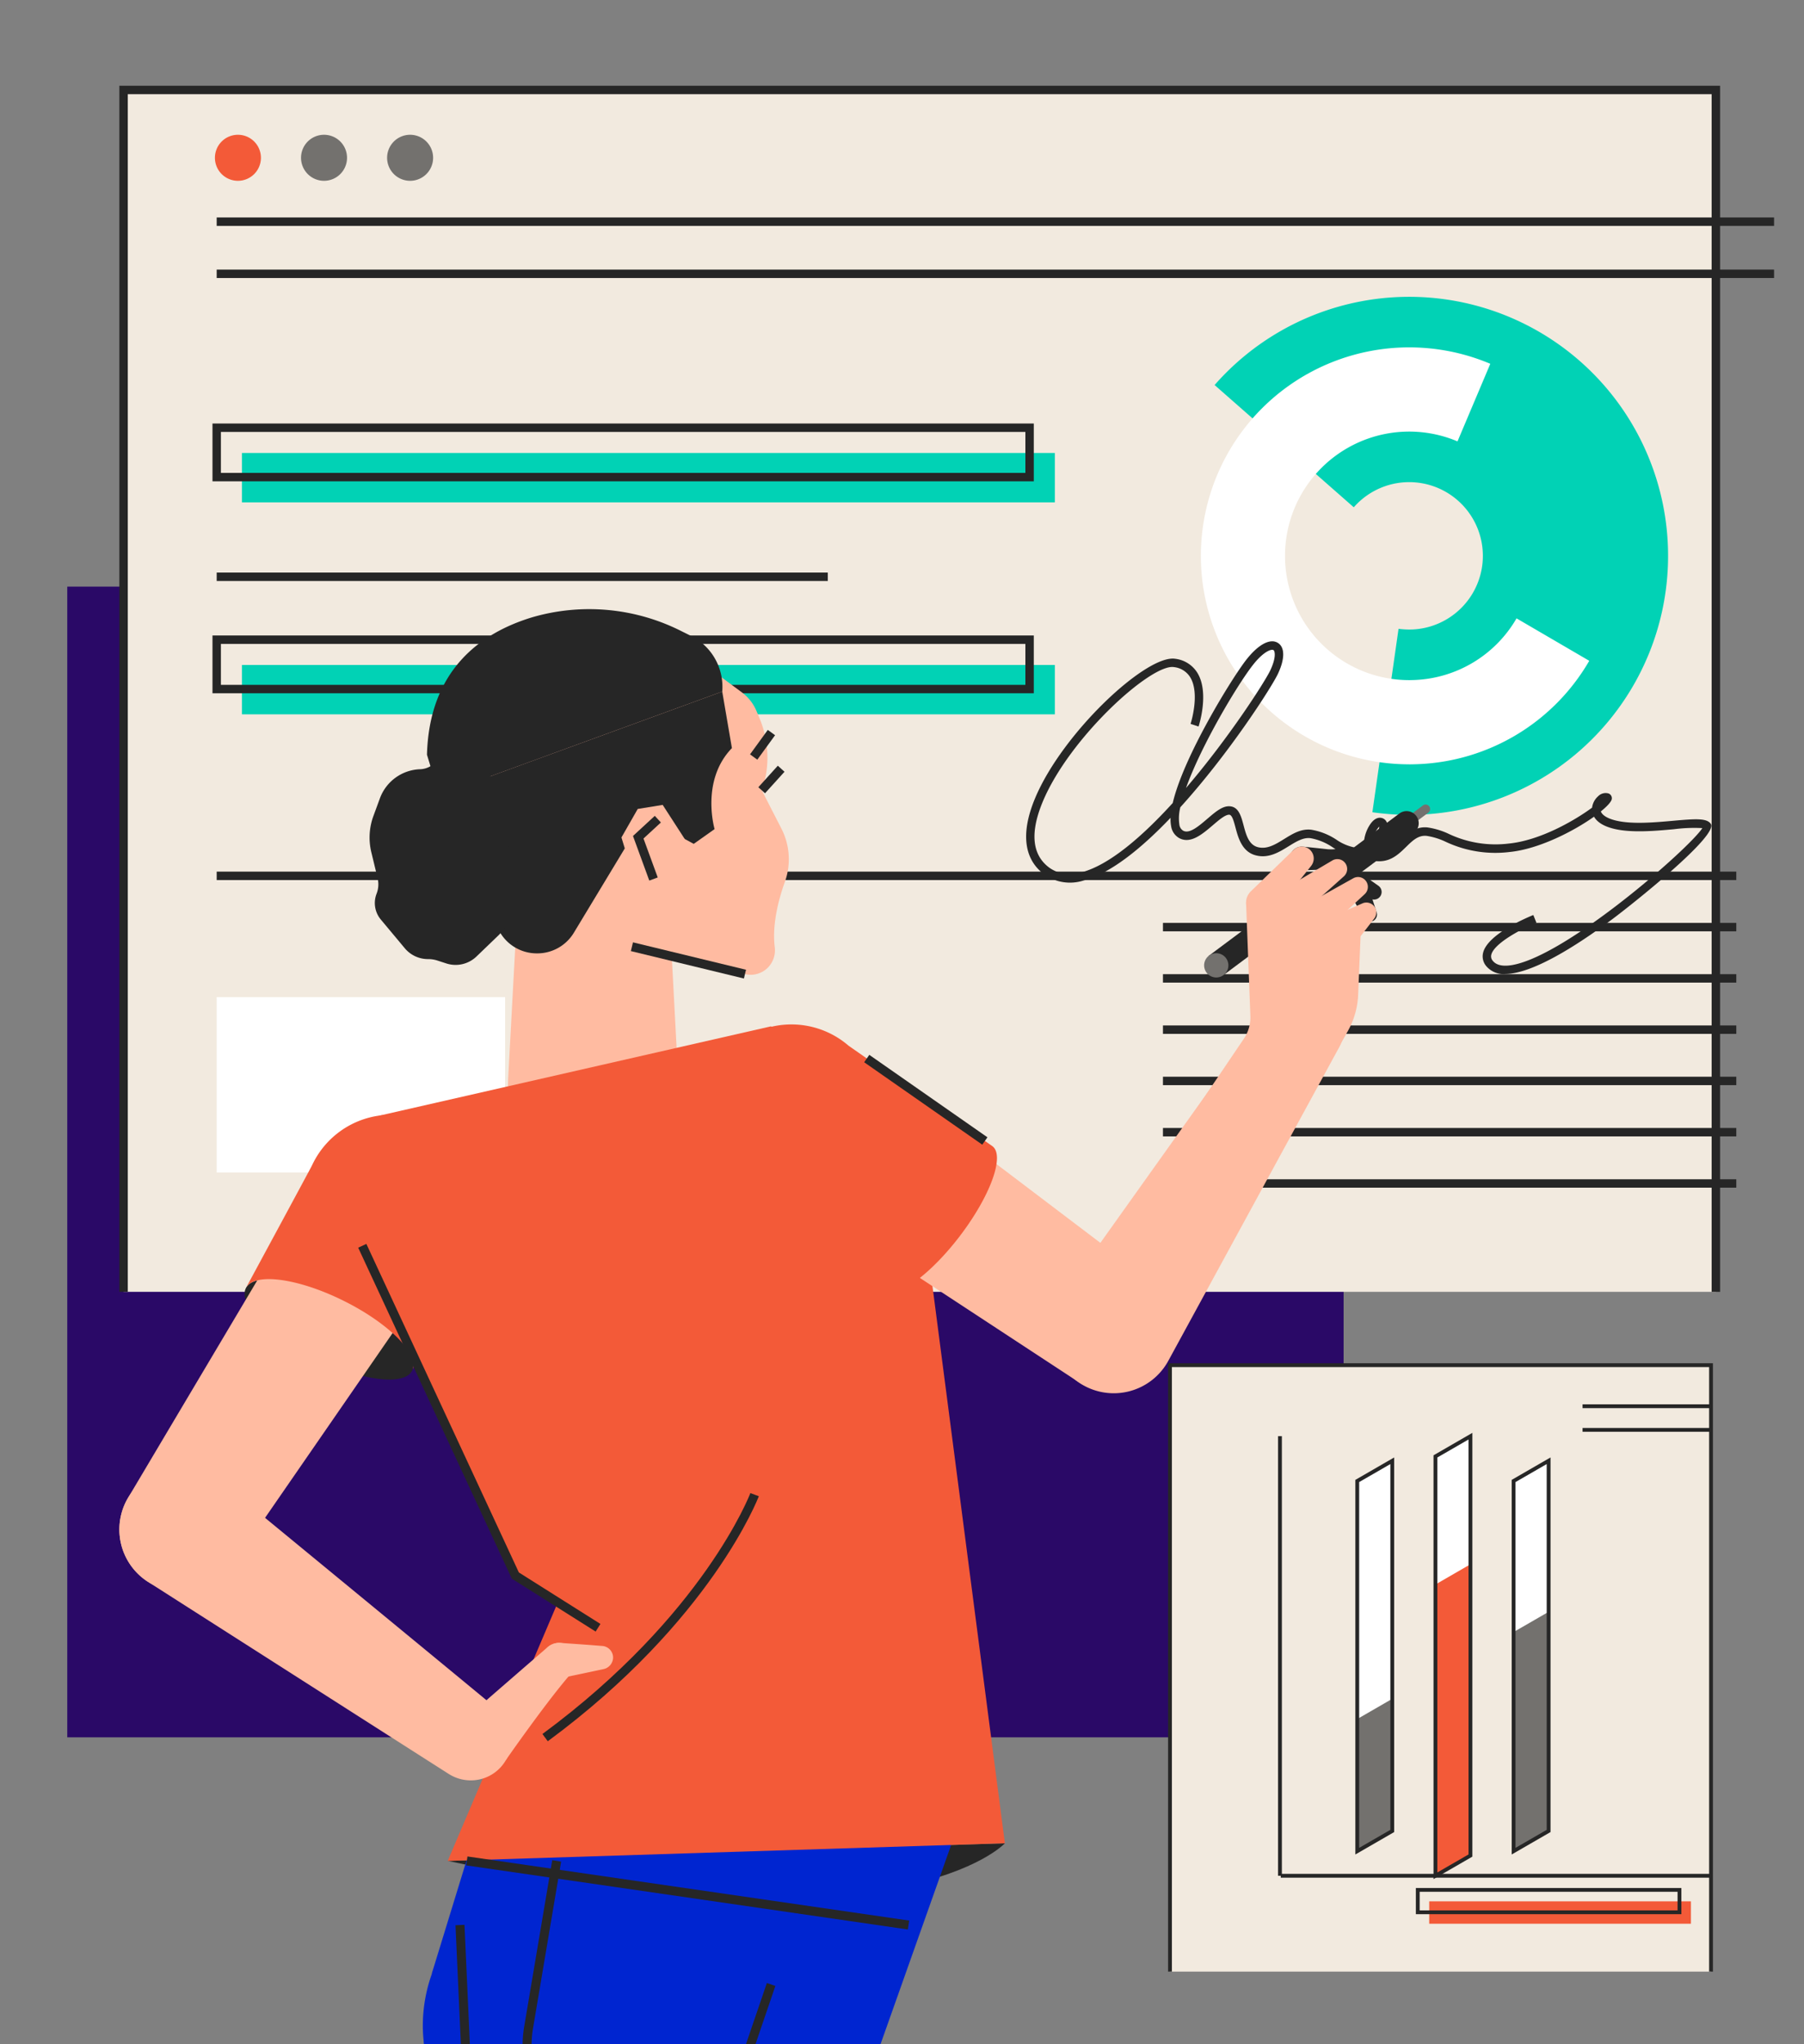 <svg xmlns="http://www.w3.org/2000/svg" xmlns:xlink="http://www.w3.org/1999/xlink" width="400" height="453" viewBox="0 0 400 453">
  <rect x="0" y="0" width="400" height="453" fill="#808080" stroke="none"/>
  <defs>
    <clipPath id="clip-path">
      <rect id="Rectángulo_403108" data-name="Rectángulo 403108" width="366.896" height="267.277" fill="none"/>
    </clipPath>
    <clipPath id="clip-path-2">
      <rect id="Rectángulo_403115" data-name="Rectángulo 403115" width="400" height="453" transform="translate(180 773)" fill="#ebe7f3"/>
    </clipPath>
    <clipPath id="clip-path-3">
      <rect id="Rectángulo_403093" data-name="Rectángulo 403093" width="290.688" height="621.755" fill="none"/>
    </clipPath>
  </defs>
  <g id="Grupo_1106819" data-name="Grupo 1106819" transform="translate(-180 -773)">
    <rect id="Rectángulo_403116" data-name="Rectángulo 403116" width="283" height="255" transform="translate(194.915 903)" fill="#2a0967"/>
    <g id="Grupo_1106159" data-name="Grupo 1106159" transform="translate(206.467 792)">
      <rect id="Rectángulo_403094" data-name="Rectángulo 403094" width="353.057" height="266.343" transform="translate(0.933 0.933)" fill="#f2eadf"/>
      <path id="Trazado_875473" data-name="Trazado 875473" d="M0,0V267.275H1.867V1.867H353.057V267.275h1.868V0Z" transform="translate(0 0.001)" fill="#262626"/>
      <rect id="Rectángulo_403095" data-name="Rectángulo 403095" width="345.315" height="1.868" transform="translate(21.58 29.19)" fill="#262626"/>
      <rect id="Rectángulo_403096" data-name="Rectángulo 403096" width="345.315" height="1.867" transform="translate(21.58 40.743)" fill="#262626"/>
      <rect id="Rectángulo_403097" data-name="Rectángulo 403097" width="135.5" height="1.867" transform="translate(21.58 107.882)" fill="#262626"/>
      <rect id="Rectángulo_403098" data-name="Rectángulo 403098" width="127.128" height="1.868" transform="translate(231.394 185.518)" fill="#262626"/>
      <rect id="Rectángulo_403099" data-name="Rectángulo 403099" width="127.128" height="1.867" transform="translate(231.394 196.882)" fill="#262626"/>
      <rect id="Rectángulo_403100" data-name="Rectángulo 403100" width="127.128" height="1.867" transform="translate(231.394 208.244)" fill="#262626"/>
      <rect id="Rectángulo_403101" data-name="Rectángulo 403101" width="127.128" height="1.867" transform="translate(231.394 219.607)" fill="#262626"/>
      <rect id="Rectángulo_403102" data-name="Rectángulo 403102" width="127.128" height="1.868" transform="translate(231.394 230.967)" fill="#262626"/>
      <rect id="Rectángulo_403103" data-name="Rectángulo 403103" width="127.128" height="1.867" transform="translate(231.394 242.331)" fill="#262626"/>
      <g id="Grupo_1106158" data-name="Grupo 1106158">
        <g id="Grupo_1106157" data-name="Grupo 1106157" clip-path="url(#clip-path)">
          <path id="Trazado_875474" data-name="Trazado 875474" d="M21.548,10.921a5.1,5.1,0,1,1-5.1-5.1,5.1,5.1,0,0,1,5.1,5.1" transform="translate(9.84 5.046)" fill="#f35a38"/>
          <path id="Trazado_875475" data-name="Trazado 875475" d="M31.776,10.921a5.1,5.1,0,1,1-5.1-5.1,5.1,5.1,0,0,1,5.1,5.1" transform="translate(18.704 5.046)" fill="#73716e"/>
          <path id="Trazado_875476" data-name="Trazado 875476" d="M42,10.921a5.1,5.1,0,1,1-5.1-5.1,5.1,5.1,0,0,1,5.1,5.1" transform="translate(27.567 5.046)" fill="#73716e"/>
          <rect id="Rectángulo_403104" data-name="Rectángulo 403104" width="180.245" height="10.942" transform="translate(27.18 81.385)" fill="#01d2b5"/>
          <path id="Trazado_875477" data-name="Trazado 875477" d="M193.171,52.909H11.061V40.1h182.11ZM12.928,51.042H191.306V41.967H12.928Z" transform="translate(9.586 34.752)" fill="#262626"/>
          <rect id="Rectángulo_403105" data-name="Rectángulo 403105" width="180.245" height="10.942" transform="translate(27.18 128.359)" fill="#01d2b5"/>
          <path id="Trazado_875478" data-name="Trazado 875478" d="M193.171,78.074H11.061V65.265h182.11ZM12.928,76.207H191.306V67.132H12.928Z" transform="translate(9.586 56.56)" fill="#262626"/>
          <path id="Trazado_875479" data-name="Trazado 875479" d="M173.246,139.859a57.785,57.785,0,0,1-8.161-.579l5.8-40.653a18.249,18.249,0,0,0,3.121.147A16.333,16.333,0,1,0,160.96,71.7L130.1,44.606a57.4,57.4,0,1,1,45.32,95.211c-.808.026-1.49.043-2.171.043" transform="translate(112.745 21.719)" fill="#01d2b5"/>
          <path id="Trazado_875480" data-name="Trazado 875480" d="M174.662,123.46A46.2,46.2,0,1,1,192.647,34.7l-7.271,17.192a27.537,27.537,0,1,0-10.714,52.906c.371,0,.741-.011,1.113-.024a27.381,27.381,0,0,0,22.691-13.662l16.124,9.406a45.981,45.981,0,0,1-38.174,22.911c-.623.021-1.189.035-1.753.035" transform="translate(111.329 26.919)" fill="#fff"/>
          <path id="Trazado_875481" data-name="Trazado 875481" d="M213.913,139.684a5.055,5.055,0,0,1-4.172-1.742,3.331,3.331,0,0,1-.691-3.033c1.092-4.179,10.1-7.89,11.121-8.3l.693,1.734c-3.528,1.411-9.363,4.571-10.007,7.037a1.46,1.46,0,0,0,.336,1.389c.8.986,2.272,1.292,4.385.911,12.239-2.221,39.207-25.892,42.072-30.329a34.8,34.8,0,0,0-6.326.25c-4.166.375-9.35.84-13.221-.084-2.662-.633-3.909-1.7-4.472-2.7-4.564,3.254-12.273,7.192-18.728,7.827A25.868,25.868,0,0,1,200.78,110.4a15.15,15.15,0,0,0-4.282-1.331c-1.854-.172-3.1,1.042-4.538,2.451-1.521,1.488-3.244,3.175-5.936,3.175a3.24,3.24,0,0,1-2.763-1.288,5.3,5.3,0,0,1-1.686.267,12.3,12.3,0,0,1-6-2.139,12.731,12.731,0,0,0-4.822-1.956c-1.616-.2-3.194.775-4.859,1.805-2.078,1.286-4.433,2.746-7.271,2-3.059-.793-3.892-3.912-4.5-6.19-.364-1.363-.741-2.772-1.368-2.809-.9-.047-2.359,1.226-3.681,2.354-2.311,1.967-4.926,4.2-7.446,2.811a3.628,3.628,0,0,1-1.764-2.617,7.983,7.983,0,0,1-.129-1.868c-6.485,6.795-13.363,12.385-19.363,13.918a9.816,9.816,0,0,1-8.568-1.318c-4.594-3.341-5.335-9.167-2.143-16.852,6.046-14.556,24.761-32.011,31.115-30.986a6.692,6.692,0,0,1,4.915,3.13c2.671,4.385.353,11.575.254,11.879l-1.773-.582c.022-.065,2.148-6.683-.077-10.328a4.847,4.847,0,0,0-3.614-2.257c-5.029-.8-23.183,15.627-29.1,29.86-2.862,6.892-2.352,11.812,1.518,14.625a7.929,7.929,0,0,0,7.007,1.019c6.182-1.579,13.514-7.926,20.311-15.387,2.44-10.449,13.259-27.871,16.333-31.777,2.66-3.38,5.269-4.765,6.976-3.705,1.579.978,1.581,3.552,0,6.886-1.366,2.891-10.707,17.509-21.625,29.539a9.887,9.887,0,0,0-.215,3.832,1.834,1.834,0,0,0,.834,1.353c1.391.765,3.4-.945,5.335-2.6,1.745-1.488,3.379-2.925,5-2.8,1.973.114,2.527,2.188,3.061,4.192.569,2.135,1.159,4.342,3.164,4.863,2.061.53,3.888-.592,5.82-1.786,1.865-1.155,3.782-2.359,6.068-2.068a14.374,14.374,0,0,1,5.525,2.19,10.7,10.7,0,0,0,5.111,1.891,2.706,2.706,0,0,0,1.015-.159,8.106,8.106,0,0,1,1.5-5.3c.9-1.217,1.753-1.351,2.313-1.258.788.136,1.575.834,1.426,2.38a7.845,7.845,0,0,1-2.936,5.023,1.56,1.56,0,0,0,1.094.332c1.928,0,3.24-1.282,4.629-2.643,1.547-1.514,3.3-3.226,6.02-2.974a16.611,16.611,0,0,1,4.823,1.465,24.237,24.237,0,0,0,13.223,2.113c6.961-.685,14.6-5.094,18.487-7.957a4.03,4.03,0,0,1,1.327-2.514,2.326,2.326,0,0,1,2.333-.627,1.118,1.118,0,0,1,.709,1.215c-.08.588-.976,1.587-2.427,2.763.327.864,1.512,1.585,3.384,2.031,3.578.853,8.592.4,12.622.041,5.034-.452,7.491-.612,8.374.681,1.809,2.654-18.142,18.381-21.888,21.164-8,5.943-17.727,12.094-23.729,12.1m-27.9-32.659a6.046,6.046,0,0,0-1.514,3.31,6.656,6.656,0,0,0,.693-.92,4.682,4.682,0,0,0,.821-2.389M162.281,67.837c-.666,0-2.21.726-4.262,3.332-3.436,4.368-11.452,17.77-14.858,27.288,9.566-11.166,17.5-23.551,18.683-26.06,1.351-2.856,1.047-4.288.7-4.5a.516.516,0,0,0-.265-.06" transform="translate(93.346 57.163)" fill="#262626"/>
          <rect id="Rectángulo_403106" data-name="Rectángulo 403106" width="336.943" height="1.867" transform="translate(21.58 174.158)" fill="#262626"/>
          <rect id="Rectángulo_403107" data-name="Rectángulo 403107" width="63.951" height="38.867" transform="translate(21.58 201.963)" fill="#fff"/>
        </g>
      </g>
    </g>
    <g id="Grupo_1106160" data-name="Grupo 1106160" transform="translate(439 1075.104)">
      <rect id="Rectángulo_403109" data-name="Rectángulo 403109" width="119.963" height="134.394" transform="translate(0.423 0.423)" fill="#f2eadf"/>
      <path id="Trazado_875482" data-name="Trazado 875482" d="M0,0V134.817H.846V.846H119.963V134.817h.846V0Z" fill="#262626"/>
      <rect id="Rectángulo_403110" data-name="Rectángulo 403110" width="95.404" height="0.846" transform="translate(24.982 113.153)" fill="#262626"/>
      <path id="Trazado_875483" data-name="Trazado 875483" d="M57.33,107.57l-7.764,4.483,0-82.04,7.764-4.482Z" transform="translate(-7.621 -3.925)" fill="#fff"/>
      <path id="Trazado_875484" data-name="Trazado 875484" d="M57.33,117.155l-7.764,4.483V92.352L57.33,87.87Z" transform="translate(-7.621 -13.51)" fill="#73716e"/>
      <path id="Trazado_875485" data-name="Trazado 875485" d="M49.066,112.652V29.636l8.61-4.971v83.016Zm.845-82.528v81.062l6.917-3.993V26.131Z" transform="translate(-7.544 -3.792)" fill="#262626"/>
      <path id="Trazado_875486" data-name="Trazado 875486" d="M77.811,112.03l-7.764,4.483,0-92.938,7.764-4.483Z" transform="translate(-10.77 -2.935)" fill="#fff"/>
      <path id="Trazado_875487" data-name="Trazado 875487" d="M77.811,117.188l-7.764,4.483V57.123l7.763-4.482Z" transform="translate(-10.77 -8.094)" fill="#f35a38"/>
      <path id="Trazado_875488" data-name="Trazado 875488" d="M69.548,117.111V23.2l8.61-4.972V112.14Zm.845-93.426v91.96l6.917-3.993V19.692Z" transform="translate(-10.693 -2.802)" fill="#262626"/>
      <path id="Trazado_875489" data-name="Trazado 875489" d="M98.293,107.57l-7.764,4.483,0-82.04,7.764-4.482Z" transform="translate(-13.919 -3.925)" fill="#fff"/>
      <path id="Trazado_875490" data-name="Trazado 875490" d="M98.293,113.653l-7.764,4.483V69.576l7.764-4.483Z" transform="translate(-13.919 -10.008)" fill="#73716e"/>
      <path id="Trazado_875491" data-name="Trazado 875491" d="M90.029,112.652V29.636l8.61-4.971v83.016Zm.845-82.528v81.062l6.917-3.993V26.131Z" transform="translate(-13.842 -3.792)" fill="#262626"/>
      <rect id="Rectángulo_403111" data-name="Rectángulo 403111" width="0.846" height="97.42" transform="translate(24.384 16.157)" fill="#262626"/>
      <rect id="Rectángulo_403112" data-name="Rectángulo 403112" width="58.029" height="4.961" transform="translate(57.898 119.244)" fill="#f35a38"/>
      <path id="Trazado_875492" data-name="Trazado 875492" d="M123.793,143.214H64.918v-5.807h58.875Zm-58.028-.846h57.182v-4.114H65.764Z" transform="translate(-9.981 -21.126)" fill="#262626"/>
      <rect id="Rectángulo_403113" data-name="Rectángulo 403113" width="28.486" height="0.846" transform="translate(91.9 9.102)" fill="#262626"/>
      <rect id="Rectángulo_403114" data-name="Rectángulo 403114" width="28.486" height="0.846" transform="translate(91.9 14.339)" fill="#262626"/>
    </g>
    <g id="Enmascarar_grupo_1099780" data-name="Enmascarar grupo 1099780" clip-path="url(#clip-path-2)">
      <g id="Grupo_1106156" data-name="Grupo 1106156" transform="translate(206.467 907.968)">
        <g id="Grupo_1106155" data-name="Grupo 1106155" clip-path="url(#clip-path-3)">
          <path id="Trazado_875426" data-name="Trazado 875426" d="M137.775,35.355a1,1,0,0,1-.6-1.8L152.829,21.88a1,1,0,0,1,1.192,1.6L138.37,35.157a.986.986,0,0,1-.595.2" transform="translate(136.264 21.6)" fill="#73716e"/>
          <path id="Trazado_875427" data-name="Trazado 875427" d="M163.253,22.978,120.98,54.52l3.216,4.312,42.273-31.545a2.689,2.689,0,1,0-3.216-4.31" transform="translate(120.527 22.357)" fill="#262626"/>
          <path id="Trazado_875428" data-name="Trazado 875428" d="M125.332,39.287a2.689,2.689,0,1,1-3.763-.547,2.689,2.689,0,0,1,3.763.547" transform="translate(120.036 38.063)" fill="#73716e"/>
          <path id="Trazado_875429" data-name="Trazado 875429" d="M38.38,263.131,11.4,335.659l26.255,1.427,26.255-67.1Z" transform="translate(11.36 262.145)" fill="#ffbba1"/>
          <path id="Trazado_875430" data-name="Trazado 875430" d="M47.508,274.592l6.626,66.673,26.562-.537-7.3-71.464Z" transform="translate(47.33 268.255)" fill="#ffbba1"/>
          <path id="Trazado_875431" data-name="Trazado 875431" d="M51.077,94.646c-1.741,3.519-11.413,2.286-21.6-2.755s-17.036-11.98-15.293-15.5,11.411-2.286,21.6,2.755,17.036,11.979,15.3,15.5" transform="translate(13.859 74.108)" fill="#262626"/>
          <path id="Trazado_875432" data-name="Trazado 875432" d="M80.926,81.224c-1.188-22.53-1.188-22.53-2.254-42.34a16.614,16.614,0,0,0-33.182,0c-1.086,19.811-1.086,19.811-2.3,42.34.006.339-.028.673-.028,1.016a18.906,18.906,0,1,0,37.813,0c0-.343-.034-.677-.052-1.016" transform="translate(43.003 23.066)" fill="#ffbba1"/>
          <path id="Trazado_875433" data-name="Trazado 875433" d="M74.029,83.7A16.7,16.7,0,1,0,45.936,65.676c-17.086,28.712-29.928,50.312-44,73.989A13.769,13.769,0,0,0,25.1,154.527a1.086,1.086,0,0,0,.084-.112c15.633-22.632,29.9-43.281,48.846-70.717" transform="translate(0 57.282)" fill="#ffbba1"/>
          <path id="Trazado_875434" data-name="Trazado 875434" d="M160.012,137.01s-22.737,24.937-123.542,3.913Z" transform="translate(36.333 136.496)" fill="#262626"/>
          <path id="Trazado_875435" data-name="Trazado 875435" d="M102.157,174.019a34.227,34.227,0,0,0-68.451.617c.01,1.082.084,2.148.192,3.2a1.945,1.945,0,0,0,.016.264c7,67.9,9.4,91.1,14.139,137.071a23.13,23.13,0,0,0,46.1-1.046c2.683-46.211,4.02-69.5,7.947-137.837,0-.753.062-1.505.056-2.272" transform="translate(33.578 139.576)" fill="#0025d0"/>
          <path id="Trazado_875436" data-name="Trazado 875436" d="M87.114,237.688a23.143,23.143,0,0,0-46.281.685c0,.579.054,1.148.1,1.719,3.835,46.127,7.987,93.964,11.193,132.294l37.542-10.349c-.791-38.458-1.6-78.071-2.555-124.349" transform="translate(40.678 214.214)" fill="#001c9e"/>
          <path id="Trazado_875437" data-name="Trazado 875437" d="M130.969,195.512l22.49-63.4-107.083.655-11.67,37.981Z" transform="translate(34.576 131.615)" fill="#0025d0"/>
          <path id="Trazado_875438" data-name="Trazado 875438" d="M133.089,175.39a34.22,34.22,0,0,0-67.647-7.334,3.1,3.1,0,0,0-.084.331c-.012.056-.026.11-.036.164C50.727,235.04,44.872,261.708,34.973,306.8a23.786,23.786,0,0,0-.537,4.963,23.133,23.133,0,0,0,44.69,8.4c16.832-43.121,26.756-68.569,51.625-132.346a34.642,34.642,0,0,0,2.338-12.435" transform="translate(34.307 140.633)" fill="#0025d0"/>
          <path id="Trazado_875439" data-name="Trazado 875439" d="M98.1,246.9a23.136,23.136,0,1,0-43.335-16.166c-14.906,43.822-27.107,80.98-39.482,117.4L51.3,361.57c14.463-35.531,29.249-71.562,46.654-114.329.024-.054.044-.108.068-.164s.048-.118.072-.178" transform="translate(15.225 214.225)" fill="#0025d0"/>
          <path id="Trazado_875440" data-name="Trazado 875440" d="M54.341,193.124l-.1-1.992,22.476-1.11,12.812-37.5,1.888.647L78.169,191.948Z" transform="translate(54.04 151.953)" fill="#262626"/>
          <path id="Trazado_875441" data-name="Trazado 875441" d="M35.516,187.888l-1.351-1.469,7.821-7.185-1.493-33.08,1.994-.09,1.533,34.012Z" transform="translate(34.037 145.517)" fill="#262626"/>
          <path id="Trazado_875442" data-name="Trazado 875442" d="M52.347,299.381l-5.1,23.161h69.885V311.948s-29.561-1.323-36.04-16.771Z" transform="translate(47.072 294.071)" fill="#f35a38"/>
          <rect id="Rectángulo_403054" data-name="Rectángulo 403054" width="69.885" height="5.003" transform="translate(94.321 616.612)" fill="#73716e"/>
          <path id="Trazado_875443" data-name="Trazado 875443" d="M42.684,253.416l-1.95-.429,12.832-58.454a24.889,24.889,0,0,1-4.4-18.675L55.4,138.887l1.968.331-6.236,36.971a22.81,22.81,0,0,0,4.242,17.433l.275.367-.036.529Z" transform="translate(40.581 138.366)" fill="#262626"/>
          <path id="Trazado_875444" data-name="Trazado 875444" d="M118.731,46.324l32.948,35.651,18.906,145.381L47.044,231.269,71.492,173.9l-9.454-5.869L25.856,90.124,31.8,66.133Z" transform="translate(25.759 46.15)" fill="#f35a38"/>
          <path id="Trazado_875445" data-name="Trazado 875445" d="M83.6,148.7C69.7,137.212,43.81,115.926,22.54,98.435A13.768,13.768,0,1,0,6.368,120.657c23.212,14.828,51.475,32.868,66.675,42.57a9.14,9.14,0,0,0,4.851,1.417A8.981,8.981,0,0,0,83.6,148.7" transform="translate(0 94.928)" fill="#ffbba1"/>
          <path id="Trazado_875446" data-name="Trazado 875446" d="M152.055,45.793c-10.5,14.658-29.948,41.953-45.93,64.381a13.768,13.768,0,1,0,23.286,14.6c13.191-24.181,29.235-53.621,37.869-69.454a9.174,9.174,0,0,0,1.076-4.939,8.979,8.979,0,0,0-16.3-4.587" transform="translate(103.166 41.829)" fill="#ffbba1"/>
          <path id="Trazado_875447" data-name="Trazado 875447" d="M62.77,118.022a2.589,2.589,0,0,0-2.423-2.571c-3.715-.289-3.715-.289-9.283-.679a2.1,2.1,0,0,1-.273-.01,3.912,3.912,0,0,0,0,7.823,4.016,4.016,0,0,0,.81-.086l9.1-1.926a2.673,2.673,0,0,0,2.068-2.551" transform="translate(46.704 114.332)" fill="#ffbba1"/>
          <path id="Trazado_875448" data-name="Trazado 875448" d="M48.175,153.132l-1.184-1.607C82.72,125.2,93,98.4,93.1,98.137l1.87.695c-.1.273-10.546,27.6-46.794,54.3" transform="translate(46.815 97.769)" fill="#262626"/>
          <rect id="Rectángulo_403055" data-name="Rectángulo 403055" width="1.997" height="98.965" transform="translate(76.897 278.408) rotate(-81.746)" fill="#262626"/>
          <path id="Trazado_875449" data-name="Trazado 875449" d="M62.238,118.674a3.9,3.9,0,0,0-6.468-2.942c-5.917,5.118-6.933,6-14.686,12.732a5.2,5.2,0,0,0-1.767,3.877c0,2.837,7.23,8.368,7.23,8.368s9.474-13.6,14.692-19.426a3.976,3.976,0,0,0,1-2.609" transform="translate(39.17 114.331)" fill="#ffbba1"/>
          <path id="Trazado_875450" data-name="Trazado 875450" d="M162.046,102.154a1.193,1.193,0,0,0-.11-.09l-68.5-51.913A16.7,16.7,0,1,0,74.2,77.423c27.932,18.336,48.946,32.116,71.979,47.219a13.769,13.769,0,0,0,15.868-22.488" transform="translate(66.395 46.585)" fill="#ffbba1"/>
          <path id="Trazado_875451" data-name="Trazado 875451" d="M128.954,73.15,97.022,50.858A19.375,19.375,0,0,0,71.4,79.925c-.006.008.086.078.086.078A19.6,19.6,0,0,0,73.689,81.7l30.77,23.574c2.771,2.112,10.5-3.366,17.262-12.237s10-17.771,7.232-19.883" transform="translate(64.647 45.894)" fill="#f35a38"/>
          <path id="Trazado_875452" data-name="Trazado 875452" d="M65.685,75.546a19.383,19.383,0,0,0-36.963-8.2c-.307.661-14.676,27.211-14.676,27.211,1.741-3.519,11.413-2.288,21.6,2.753s17.036,11.982,15.3,15.5L63.212,85.008a19.04,19.04,0,0,0,1.457-3.3l.054-.122a19.6,19.6,0,0,0,.962-6.037" transform="translate(13.993 55.94)" fill="#f35a38"/>
          <rect id="Rectángulo_403056" data-name="Rectángulo 403056" width="13.254" height="1.996" transform="translate(146.251 616.341) rotate(-74.338)" fill="#f2eadf"/>
          <path id="Trazado_875453" data-name="Trazado 875453" d="M13.581,299.274l-4.973,22.59H76.77V311.531s-25.879-.341-32.2-15.409Z" transform="translate(8.576 295.012)" fill="#f35a38"/>
          <rect id="Rectángulo_403057" data-name="Rectángulo 403057" width="68.162" height="4.879" transform="translate(17.186 616.876)" fill="#73716e"/>
          <rect id="Rectángulo_403058" data-name="Rectángulo 403058" width="12.948" height="1.997" transform="translate(67.815 616.611) rotate(-74.7)" fill="#f2eadf"/>
          <rect id="Rectángulo_403059" data-name="Rectángulo 403059" width="1.996" height="5.003" transform="translate(95.996 616.612)" fill="#262626"/>
          <rect id="Rectángulo_403060" data-name="Rectángulo 403060" width="1.996" height="5.003" transform="translate(100.96 616.612)" fill="#262626"/>
          <rect id="Rectángulo_403061" data-name="Rectángulo 403061" width="1.996" height="5.003" transform="translate(105.925 616.612)" fill="#262626"/>
          <rect id="Rectángulo_403062" data-name="Rectángulo 403062" width="1.996" height="5.003" transform="translate(110.89 616.612)" fill="#262626"/>
          <rect id="Rectángulo_403063" data-name="Rectángulo 403063" width="1.996" height="5.003" transform="translate(115.854 616.612)" fill="#262626"/>
          <rect id="Rectángulo_403064" data-name="Rectángulo 403064" width="1.996" height="5.003" transform="translate(120.819 616.612)" fill="#262626"/>
          <rect id="Rectángulo_403065" data-name="Rectángulo 403065" width="1.996" height="5.003" transform="translate(125.784 616.612)" fill="#262626"/>
          <rect id="Rectángulo_403066" data-name="Rectángulo 403066" width="1.996" height="5.003" transform="translate(130.749 616.612)" fill="#262626"/>
          <rect id="Rectángulo_403067" data-name="Rectángulo 403067" width="1.996" height="5.003" transform="translate(135.713 616.612)" fill="#262626"/>
          <rect id="Rectángulo_403068" data-name="Rectángulo 403068" width="1.996" height="5.003" transform="translate(140.678 616.612)" fill="#262626"/>
          <rect id="Rectángulo_403069" data-name="Rectángulo 403069" width="1.996" height="5.003" transform="translate(145.643 616.612)" fill="#262626"/>
          <rect id="Rectángulo_403070" data-name="Rectángulo 403070" width="1.996" height="5.003" transform="translate(150.607 616.612)" fill="#262626"/>
          <rect id="Rectángulo_403071" data-name="Rectángulo 403071" width="1.996" height="5.003" transform="translate(155.572 616.612)" fill="#262626"/>
          <rect id="Rectángulo_403072" data-name="Rectángulo 403072" width="1.996" height="5.003" transform="translate(160.537 616.612)" fill="#262626"/>
          <rect id="Rectángulo_403073" data-name="Rectángulo 403073" width="1.996" height="4.879" transform="translate(18.793 616.876)" fill="#262626"/>
          <rect id="Rectángulo_403074" data-name="Rectángulo 403074" width="1.996" height="4.879" transform="translate(23.636 616.876)" fill="#262626"/>
          <rect id="Rectángulo_403075" data-name="Rectángulo 403075" width="1.996" height="4.879" transform="translate(28.479 616.876)" fill="#262626"/>
          <rect id="Rectángulo_403076" data-name="Rectángulo 403076" width="1.996" height="4.879" transform="translate(33.319 616.876)" fill="#262626"/>
          <rect id="Rectángulo_403077" data-name="Rectángulo 403077" width="1.996" height="4.879" transform="translate(38.162 616.876)" fill="#262626"/>
          <rect id="Rectángulo_403078" data-name="Rectángulo 403078" width="1.996" height="4.879" transform="translate(43.005 616.876)" fill="#262626"/>
          <rect id="Rectángulo_403079" data-name="Rectángulo 403079" width="1.996" height="4.879" transform="translate(47.846 616.876)" fill="#262626"/>
          <rect id="Rectángulo_403080" data-name="Rectángulo 403080" width="1.996" height="4.879" transform="translate(52.689 616.876)" fill="#262626"/>
          <rect id="Rectángulo_403081" data-name="Rectángulo 403081" width="1.996" height="4.879" transform="translate(57.53 616.876)" fill="#262626"/>
          <rect id="Rectángulo_403082" data-name="Rectángulo 403082" width="1.996" height="4.879" transform="translate(62.373 616.876)" fill="#262626"/>
          <rect id="Rectángulo_403083" data-name="Rectángulo 403083" width="1.996" height="4.879" transform="translate(67.216 616.876)" fill="#262626"/>
          <rect id="Rectángulo_403084" data-name="Rectángulo 403084" width="1.996" height="4.879" transform="translate(72.059 616.876)" fill="#262626"/>
          <rect id="Rectángulo_403085" data-name="Rectángulo 403085" width="1.996" height="4.879" transform="translate(76.902 616.876)" fill="#262626"/>
          <rect id="Rectángulo_403086" data-name="Rectángulo 403086" width="1.996" height="4.879" transform="translate(81.743 616.876)" fill="#262626"/>
          <path id="Trazado_875454" data-name="Trazado 875454" d="M141.334,26.513a1.639,1.639,0,0,0-.429-.016c-2.388.176-2.388.176-5.488.415a2.189,2.189,0,1,0,.729,4.3c3.006-.793,3.006-.793,5.32-1.407a1.686,1.686,0,0,0-.132-3.288" transform="translate(132.893 26.391)" fill="#262626"/>
          <path id="Trazado_875455" data-name="Trazado 875455" d="M145.484,33.659c-2.761-1.936-4.266-2.99-7.855-5.5a2.252,2.252,0,0,0-.864-.359,2.185,2.185,0,0,0-1.449,4.064c3.831,2.13,5.438,3.018,8.388,4.651a1.914,1.914,0,0,0,.513.184,1.684,1.684,0,0,0,1.268-3.036" transform="translate(133.676 27.656)" fill="#262626"/>
          <path id="Trazado_875456" data-name="Trazado 875456" d="M142.8,37.551c-.866-2.679-.866-2.679-2.044-6.294a2.215,2.215,0,0,0-1.691-1.475,2.18,2.18,0,0,0-2.322,3.176c1.771,3.366,1.771,3.366,3.088,5.853a1.65,1.65,0,0,0,1.142.836,1.621,1.621,0,0,0,1.886-1.306,1.6,1.6,0,0,0-.06-.791" transform="translate(135.969 29.634)" fill="#262626"/>
          <path id="Trazado_875457" data-name="Trazado 875457" d="M139.343,27.063c-2.956-.325-2.956-.325-6.418-.681-.09,0-.178-.014-.27-.014a2.641,2.641,0,1,0,0,5.282c.034,0,.068-.01.1-.012,3.41-.124,3.483-.126,6.2-.232a2.241,2.241,0,0,0,2.146-1.795,2.192,2.192,0,0,0-1.763-2.549" transform="translate(129.528 26.269)" fill="#262626"/>
          <path id="Trazado_875458" data-name="Trazado 875458" d="M140.148,29.009a2.637,2.637,0,0,0-4.476-1.894c-3.795,3.673-4.466,4.32-9.466,9.169a3.483,3.483,0,0,0,2.423,5.985,3.453,3.453,0,0,0,2.711-1.322c4.358-5.436,4.935-6.162,8.231-10.291a2.7,2.7,0,0,0,.577-1.647" transform="translate(124.677 26.269)" fill="#ffbba1"/>
          <path id="Trazado_875459" data-name="Trazado 875459" d="M142.783,27.794a2.171,2.171,0,0,0-1.507.279c-3.775,2.228-5.438,3.214-11.431,6.767a3.484,3.484,0,0,0,1.779,6.48,3.46,3.46,0,0,0,2.314-.9c5.2-4.631,6.642-5.919,9.911-8.841a2.235,2.235,0,0,0,.695-1.24,2.192,2.192,0,0,0-1.761-2.549" transform="translate(127.66 27.656)" fill="#ffbba1"/>
          <path id="Trazado_875460" data-name="Trazado 875460" d="M144.188,29.78a2.175,2.175,0,0,0-1.459.256c-3.717,2.074-3.717,2.074-9.614,5.382a3.518,3.518,0,0,0-1.777,3.038,3.473,3.473,0,0,0,5.839,2.553c4.977-4.577,4.977-4.577,8.1-7.46a2.236,2.236,0,0,0,.671-1.22,2.193,2.193,0,0,0-1.763-2.549" transform="translate(130.846 29.635)" fill="#ffbba1"/>
          <path id="Trazado_875461" data-name="Trazado 875461" d="M142.674,32.615a2.162,2.162,0,0,0-1.268.148l-4.537,1.974a3.484,3.484,0,0,0,1.349,6.7,3.464,3.464,0,0,0,2.757-1.375c1.872-2.423,1.872-2.423,3.046-3.955a2.3,2.3,0,0,0,.415-.938,2.192,2.192,0,0,0-1.763-2.549" transform="translate(134.23 32.457)" fill="#ffbba1"/>
          <path id="Trazado_875462" data-name="Trazado 875462" d="M132.466,34.015l.956,25.135a8.381,8.381,0,0,1-1.427,5l-14.2,21,24.388.329L155.078,62.4a17.759,17.759,0,0,0,2.236-7.911l.539-13L145.9,31.156Z" transform="translate(117.356 31.039)" fill="#ffbba1"/>
          <rect id="Rectángulo_403087" data-name="Rectángulo 403087" width="1.995" height="31.939" transform="matrix(0.572, -0.82, 0.82, 0.572, 165.143, 100.429)" fill="#262626"/>
          <path id="Trazado_875463" data-name="Trazado 875463" d="M79.174,156.383,60.589,144.658,26.527,71.315l1.811-.84,33.815,72.809,18.086,11.411Z" transform="translate(26.427 70.211)" fill="#262626"/>
          <path id="Trazado_875464" data-name="Trazado 875464" d="M63.928,318.513h-2c0-13.824-12.66-17.329-12.79-17.361l.511-1.93c.142.038,14.275,3.949,14.275,19.292" transform="translate(48.958 298.1)" fill="#f2eadf"/>
          <path id="Trazado_875465" data-name="Trazado 875465" d="M25.07,318.513h-2c0-13.78-12.267-17.224-12.79-17.361l.513-1.93c.142.038,14.273,3.949,14.273,19.292" transform="translate(10.245 298.1)" fill="#f2eadf"/>
          <rect id="Rectángulo_403088" data-name="Rectángulo 403088" width="69.885" height="1.996" transform="translate(94.321 615.614)" fill="#262626"/>
          <rect id="Rectángulo_403089" data-name="Rectángulo 403089" width="68.162" height="1.996" transform="translate(17.186 615.878)" fill="#262626"/>
          <path id="Trazado_875466" data-name="Trazado 875466" d="M80.338,1.329l21.344,15.816a9.906,9.906,0,0,1,3.242,4.138l.661,1.579a22.655,22.655,0,0,1,1.759,8.756,20.757,20.757,0,0,1-1.258,7.179c-.012.034,4.364,8.542,4.364,8.542a14.89,14.89,0,0,1,.755,11.828c-1.136,3.134-2.895,9.073-2.242,14.389A5.47,5.47,0,0,1,107.573,78a5.383,5.383,0,0,1-5.206,1.577L50.54,67.022,36.486,32.483,48.845,5.393Z" transform="translate(36.349 1.324)" fill="#ffbba1"/>
          <rect id="Rectángulo_403090" data-name="Rectángulo 403090" width="6.433" height="1.996" transform="translate(141.682 39.486) rotate(-47.839)" fill="#262626"/>
          <rect id="Rectángulo_403091" data-name="Rectángulo 403091" width="6.698" height="1.996" transform="matrix(0.588, -0.809, 0.809, 0.588, 139.836, 32.204)" fill="#262626"/>
          <path id="Trazado_875467" data-name="Trazado 875467" d="M91.962,42.91l4.627-3.274s-3.16-10.722,3.839-17.946L98.282,9.161,35.524,32.074,48.5,61.529a9.466,9.466,0,0,0,8.662,5.649h.116a9.462,9.462,0,0,0,8.1-4.569L80.9,36.927Z" transform="translate(35.391 9.127)" fill="#262626"/>
          <path id="Trazado_875468" data-name="Trazado 875468" d="M99.634,18.288A12.615,12.615,0,0,0,92.675,5.933L90.589,4.9A45.256,45.256,0,0,0,57.461,1.837c-11.329,3.442-22.787,11.6-23.294,30.447L36.876,41.2Z" transform="translate(34.039 0)" fill="#262626"/>
          <path id="Trazado_875469" data-name="Trazado 875469" d="M69.8,29.3,64.91,21.741l-5.532.9-3.611,6.32,3.272,10.668,9.2,4.571,2.425-1.13Z" transform="translate(55.558 21.66)" fill="#ffbba1"/>
          <path id="Trazado_875470" data-name="Trazado 875470" d="M60.664,37.3l-3.615-9.881,4.835-4.46,1.353,1.469L59.38,27.981l3.158,8.63Z" transform="translate(56.835 22.871)" fill="#262626"/>
          <path id="Trazado_875471" data-name="Trazado 875471" d="M49.222,15l-1.262-.08a4.817,4.817,0,0,0-4.7,2.827,4.845,4.845,0,0,1-4.234,2.891,9.849,9.849,0,0,0-8.939,6.428l-1.449,3.941a13.846,13.846,0,0,0-.463,8.015l1.4,5.8a5.664,5.664,0,0,1-.224,3.378,5.7,5.7,0,0,0,.924,5.739L35.6,60.314a6.7,6.7,0,0,0,5.138,2.4,6.759,6.759,0,0,1,2.112.327l1.942.631a6.69,6.69,0,0,0,6.713-1.545L56.314,57.5a14.358,14.358,0,0,0,3.911-14.054L53.574,18.568A4.818,4.818,0,0,0,49.222,15" transform="translate(27.69 14.859)" fill="#262626"/>
          <rect id="Rectángulo_403092" data-name="Rectángulo 403092" width="1.995" height="25.792" transform="translate(113.413 75.799) rotate(-76.378)" fill="#262626"/>
          <path id="Trazado_875472" data-name="Trazado 875472" d="M38.025,311.417l-1.861-.729L42.9,293.477,15.106,283.108l.7-1.87L45.5,292.315Z" transform="translate(15.05 280.183)" fill="#262626"/>
        </g>
      </g>
    </g>
  </g>
</svg>
